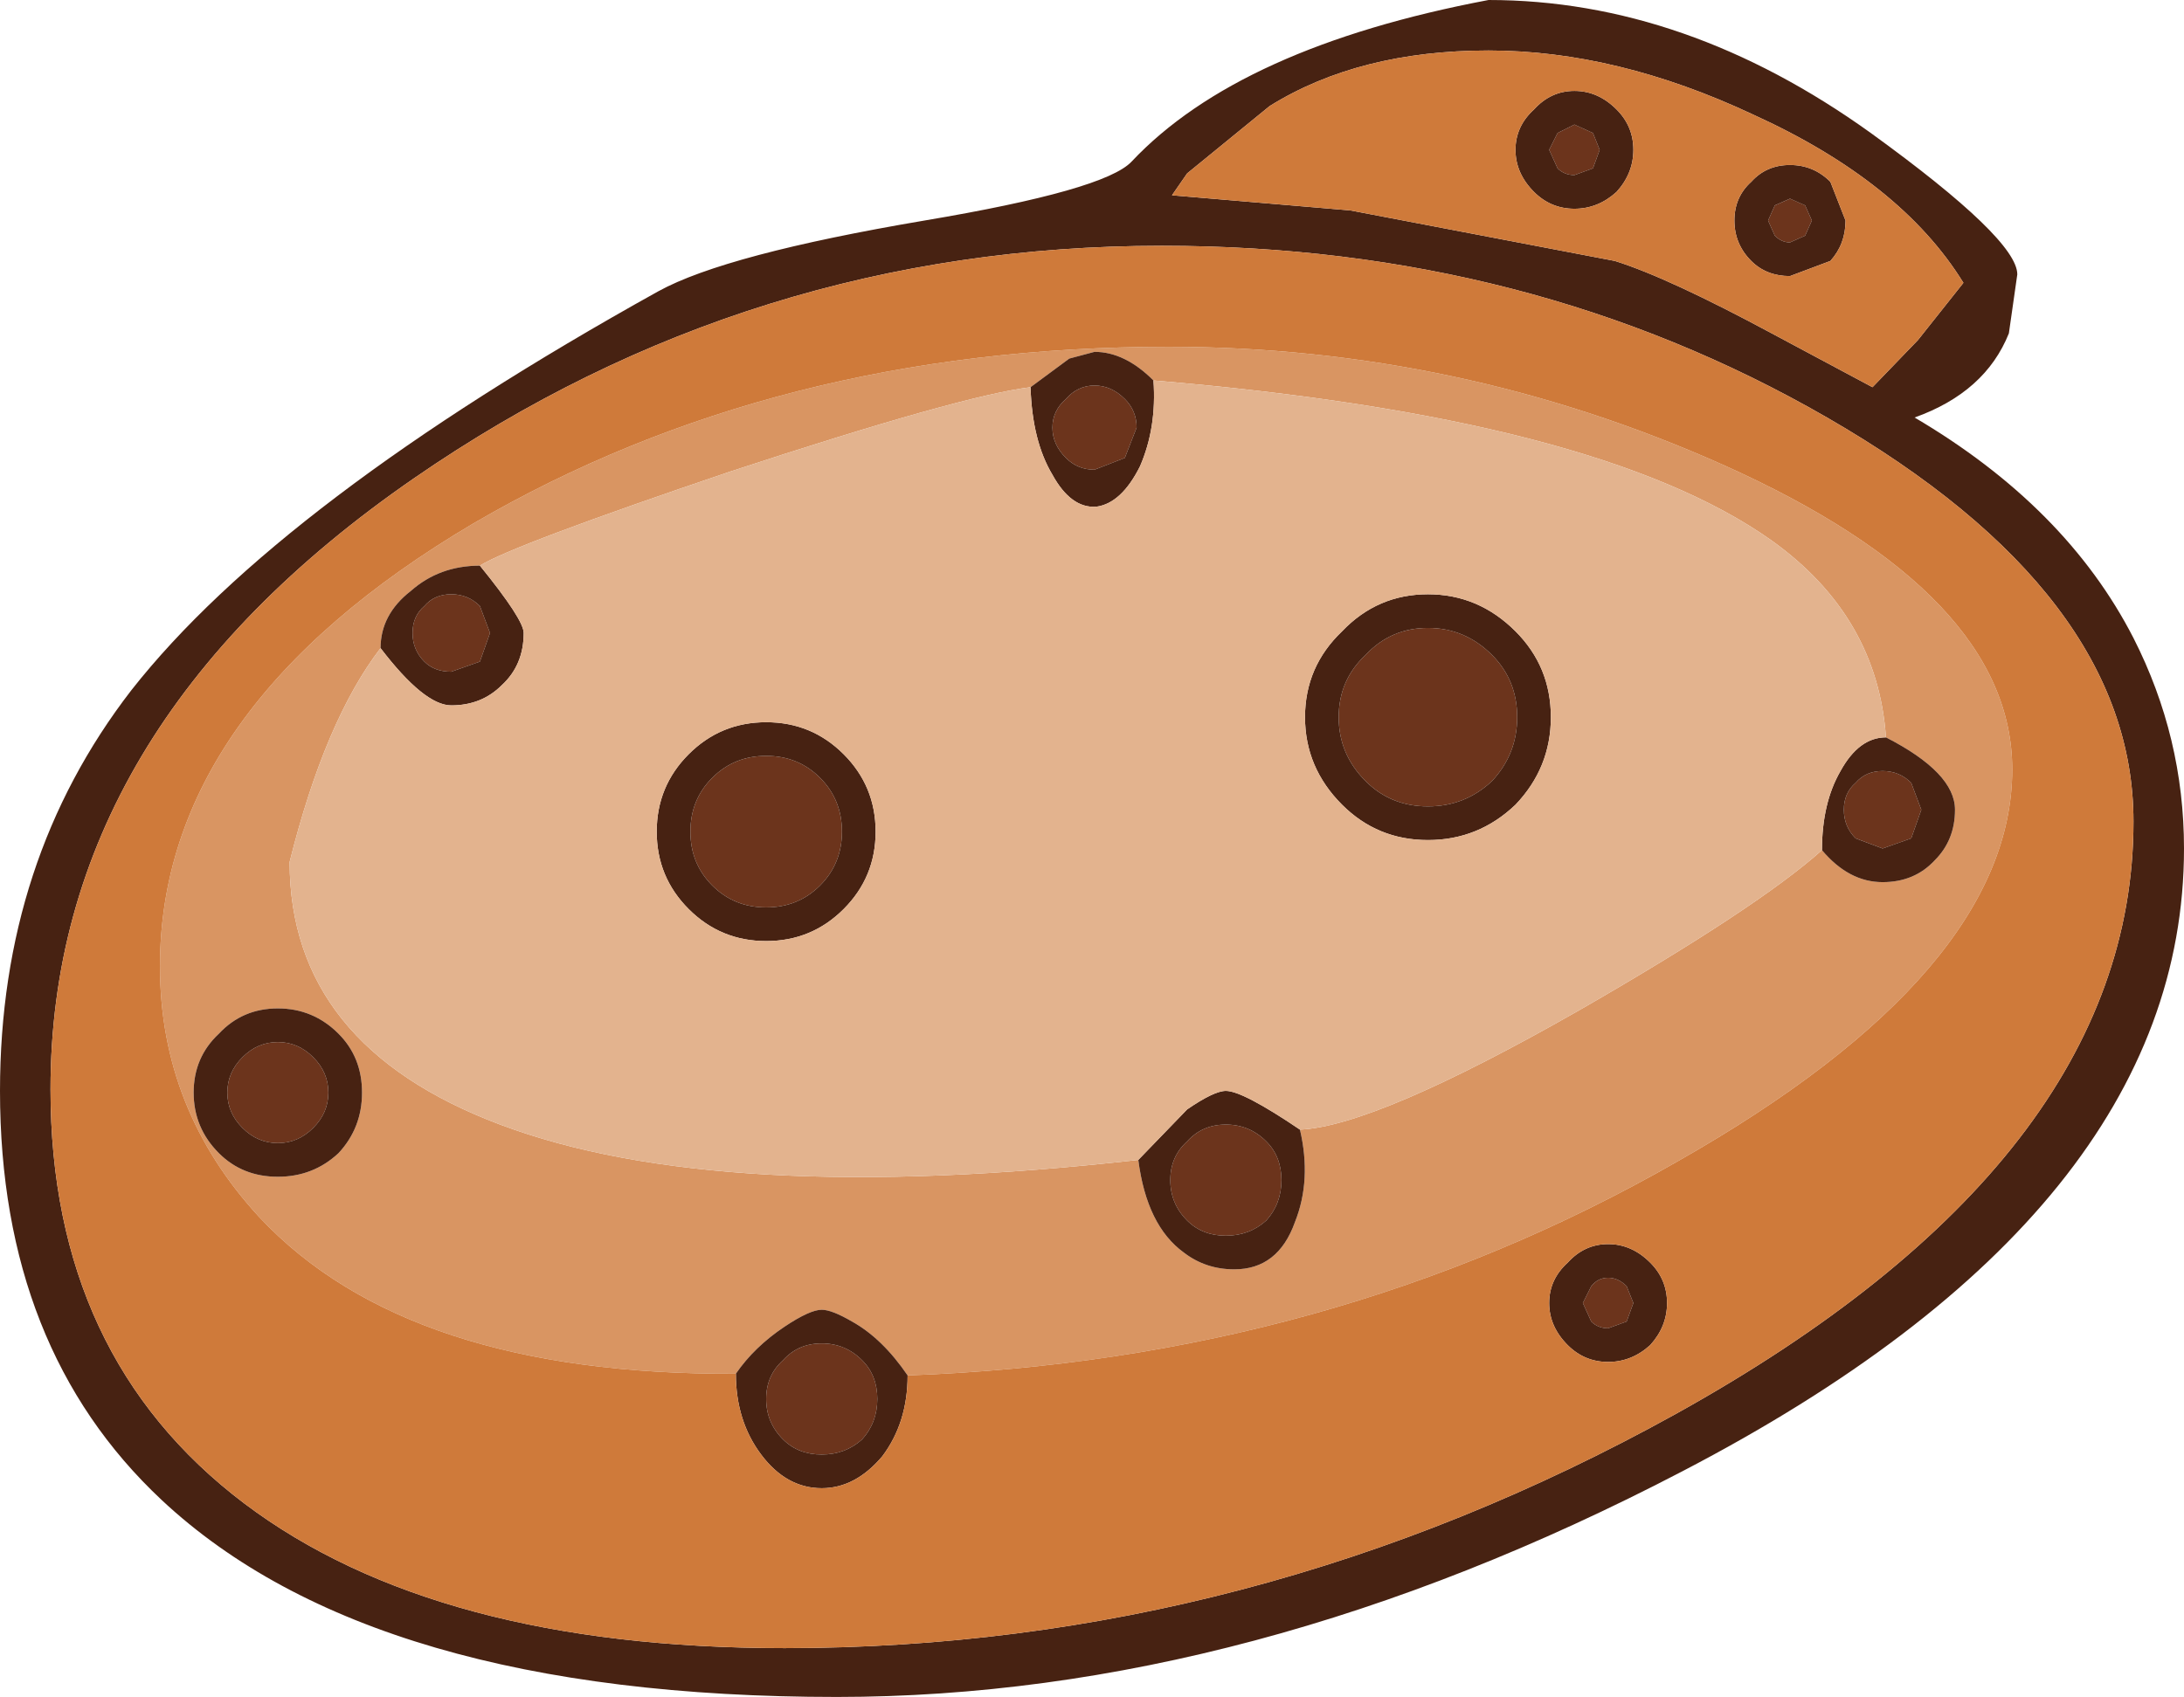 <?xml version="1.0" encoding="UTF-8" standalone="no"?>
<svg xmlns:ffdec="https://www.free-decompiler.com/flash" xmlns:xlink="http://www.w3.org/1999/xlink" ffdec:objectType="shape" height="50.4px" width="64.85px" xmlns="http://www.w3.org/2000/svg">
  <g transform="matrix(1.0, 0.0, 0.0, 1.0, 0.4, 6.55)">
    <path d="M55.6 15.35 Q55.35 11.75 52.2 9.5 47.05 5.85 33.85 4.75 33.0 3.9 32.1 3.9 L31.35 4.1 30.2 4.95 Q28.15 5.2 21.3 7.45 14.8 9.65 13.85 10.25 12.65 10.25 11.8 11.0 10.9 11.7 10.9 12.7 9.25 14.85 8.2 19.05 8.2 24.5 14.45 26.85 20.95 29.3 33.4 27.9 33.65 29.85 34.75 30.65 35.4 31.15 36.25 31.15 37.55 31.15 38.05 29.75 38.55 28.5 38.2 27.0 40.45 26.9 46.5 23.45 51.8 20.4 53.7 18.7 54.5 19.65 55.5 19.65 56.45 19.65 57.05 19.0 57.65 18.4 57.65 17.5 57.65 16.4 55.6 15.35 M21.45 34.25 Q11.7 34.3 7.3 29.6 4.35 26.4 4.35 22.15 4.35 14.5 13.65 9.0 22.65 3.75 34.3 3.75 42.9 3.75 50.75 7.25 59.35 11.1 59.35 16.3 59.35 22.3 49.4 27.95 39.1 33.85 26.55 34.3 25.8 33.2 24.9 32.7 24.3 32.35 24.0 32.35 23.65 32.35 22.9 32.85 22.0 33.45 21.45 34.25 M7.85 23.4 Q6.8 23.4 6.1 24.15 5.35 24.85 5.35 25.9 5.35 26.95 6.1 27.7 6.8 28.4 7.85 28.4 8.9 28.4 9.65 27.7 10.35 26.95 10.35 25.9 10.35 24.85 9.65 24.15 8.9 23.4 7.85 23.4" fill="#d99562" fill-rule="evenodd" stroke="none"/>
    <path d="M52.75 -0.65 L53.2 -0.45 53.4 0.0 53.2 0.45 52.75 0.65 Q52.5 0.65 52.3 0.45 L52.1 0.0 52.3 -0.45 52.75 -0.65 M46.9 -2.6 L47.1 -2.1 46.9 -1.55 46.35 -1.35 Q46.05 -1.35 45.85 -1.55 L45.6 -2.1 45.85 -2.6 46.35 -2.85 46.9 -2.6 M56.35 16.7 L56.65 17.5 56.35 18.35 55.5 18.65 54.7 18.35 Q54.35 18.0 54.35 17.5 54.35 17.0 54.7 16.7 55.0 16.35 55.5 16.35 56.0 16.35 56.35 16.7 M43.9 12.9 Q44.65 13.65 44.65 14.75 44.65 15.85 43.9 16.65 43.1 17.4 42.0 17.4 40.9 17.4 40.15 16.65 39.35 15.85 39.35 14.75 39.35 13.65 40.15 12.9 40.9 12.1 42.0 12.1 43.1 12.1 43.9 12.9 M47.35 31.4 Q47.65 31.4 47.9 31.65 L48.1 32.15 47.9 32.7 47.35 32.9 Q47.05 32.9 46.85 32.7 L46.6 32.15 46.85 31.65 Q47.05 31.4 47.35 31.4 M31.25 5.3 Q31.6 4.9 32.1 4.9 32.6 4.9 33.0 5.3 33.35 5.65 33.35 6.15 L33.0 7.05 32.1 7.4 Q31.6 7.4 31.25 7.05 30.85 6.65 30.85 6.15 30.85 5.65 31.25 5.3 M20.75 16.55 Q21.4 15.9 22.35 15.9 23.3 15.9 23.95 16.55 24.6 17.2 24.6 18.15 24.6 19.1 23.95 19.75 23.3 20.4 22.35 20.4 21.4 20.4 20.75 19.75 20.1 19.1 20.1 18.15 20.1 17.2 20.75 16.55 M11.85 12.25 Q11.85 11.75 12.2 11.45 12.5 11.1 13.0 11.1 13.5 11.1 13.85 11.45 L14.15 12.25 13.85 13.1 13.0 13.4 Q12.5 13.4 12.2 13.1 11.85 12.75 11.85 12.25 M36.0 26.85 Q36.7 26.85 37.2 27.35 37.65 27.8 37.65 28.5 37.65 29.2 37.2 29.7 36.7 30.15 36.0 30.15 35.3 30.15 34.85 29.7 34.35 29.2 34.35 28.5 34.35 27.8 34.85 27.35 35.3 26.85 36.0 26.85 M8.9 24.85 Q9.35 25.3 9.35 25.9 9.35 26.5 8.9 26.95 8.45 27.4 7.85 27.4 7.25 27.4 6.8 26.95 6.35 26.5 6.35 25.9 6.35 25.3 6.8 24.85 7.25 24.4 7.85 24.4 8.45 24.4 8.9 24.85 M24.0 33.35 Q24.7 33.35 25.2 33.85 25.65 34.3 25.65 35.0 25.65 35.7 25.2 36.2 24.7 36.65 24.0 36.65 23.3 36.65 22.85 36.2 22.35 35.7 22.35 35.0 22.35 34.3 22.85 33.85 23.3 33.35 24.0 33.35" fill="#6c341c" fill-rule="evenodd" stroke="none"/>
    <path d="M34.4 -0.75 L39.7 -0.3 47.55 1.2 Q49.15 1.7 52.3 3.4 L55.2 4.95 56.55 3.55 57.9 1.85 Q56.05 -1.15 51.65 -3.15 47.6 -5.05 43.8 -5.05 39.95 -5.05 37.3 -3.4 L34.85 -1.4 34.4 -0.75 M44.6 -2.1 Q44.6 -2.8 45.15 -3.3 45.65 -3.85 46.35 -3.85 47.05 -3.85 47.6 -3.3 48.1 -2.8 48.1 -2.1 48.1 -1.4 47.6 -0.85 47.05 -0.35 46.35 -0.35 45.65 -0.35 45.15 -0.85 44.6 -1.4 44.6 -2.1 M46.9 -2.6 L46.35 -2.85 45.85 -2.6 45.6 -2.1 45.85 -1.55 Q46.05 -1.35 46.35 -1.35 L46.9 -1.55 47.1 -2.1 46.9 -2.6 M52.75 -0.65 L52.3 -0.45 52.1 0.0 52.3 0.45 Q52.5 0.65 52.75 0.65 L53.2 0.45 53.4 0.0 53.2 -0.45 52.75 -0.65 M52.75 -1.65 Q53.45 -1.65 53.95 -1.15 L54.4 0.0 Q54.4 0.7 53.95 1.2 L52.75 1.65 Q52.05 1.65 51.6 1.2 51.1 0.7 51.1 0.0 51.1 -0.7 51.6 -1.15 52.05 -1.65 52.75 -1.65 M55.15 -2.6 Q59.5 0.55 59.5 1.6 L59.25 3.35 Q58.55 5.1 56.45 5.85 60.95 8.5 62.95 12.4 64.45 15.35 64.45 18.65 64.45 29.4 49.55 37.15 36.7 43.85 24.45 43.85 10.65 43.85 4.4 38.0 -0.4 33.5 -0.4 25.85 -0.4 19.0 3.5 13.95 7.9 8.35 19.15 2.1 21.15 1.0 27.05 0.0 32.4 -0.9 33.2 -1.75 36.4 -5.15 43.8 -6.55 49.65 -6.55 55.15 -2.6 M44.6 12.2 Q45.65 13.25 45.65 14.75 45.65 16.25 44.6 17.35 43.5 18.4 42.0 18.4 40.5 18.4 39.45 17.35 38.35 16.25 38.35 14.75 38.35 13.25 39.45 12.2 40.5 11.1 42.0 11.1 43.5 11.1 44.6 12.2 M43.9 12.9 Q43.1 12.1 42.0 12.1 40.9 12.1 40.15 12.9 39.35 13.65 39.35 14.75 39.35 15.85 40.15 16.65 40.9 17.4 42.0 17.4 43.1 17.4 43.9 16.65 44.65 15.85 44.65 14.75 44.65 13.65 43.9 12.9 M56.35 16.7 Q56.0 16.35 55.5 16.35 55.0 16.35 54.7 16.7 54.35 17.0 54.35 17.5 54.35 18.0 54.7 18.35 L55.5 18.65 56.35 18.35 56.65 17.5 56.35 16.7 M53.7 18.7 Q53.7 17.3 54.25 16.35 54.8 15.35 55.6 15.35 57.65 16.4 57.65 17.5 57.65 18.4 57.05 19.0 56.45 19.65 55.5 19.65 54.5 19.65 53.7 18.7 M33.85 4.75 Q33.95 6.15 33.45 7.3 32.9 8.4 32.15 8.5 31.4 8.55 30.85 7.55 30.25 6.55 30.2 4.95 L31.35 4.1 32.1 3.9 Q33.0 3.9 33.85 4.75 M13.85 10.25 Q15.15 11.85 15.15 12.25 15.15 13.2 14.5 13.8 13.9 14.4 13.0 14.4 12.2 14.4 10.9 12.7 10.9 11.7 11.8 11.0 12.65 10.25 13.85 10.25 M33.4 27.9 L34.85 26.4 Q35.65 25.85 36.0 25.85 36.5 25.85 38.2 27.0 38.55 28.5 38.05 29.75 37.55 31.15 36.25 31.15 35.4 31.15 34.75 30.65 33.65 29.85 33.4 27.9 M21.45 34.25 Q22.0 33.45 22.9 32.85 23.65 32.35 24.0 32.35 24.3 32.35 24.9 32.7 25.8 33.2 26.55 34.3 26.55 35.7 25.8 36.7 25.0 37.65 24.0 37.65 22.95 37.65 22.2 36.65 21.45 35.65 21.45 34.25 M47.35 30.4 Q48.05 30.4 48.6 30.95 49.1 31.45 49.1 32.15 49.1 32.85 48.6 33.4 48.05 33.9 47.35 33.9 46.65 33.9 46.15 33.4 45.6 32.85 45.6 32.15 45.6 31.45 46.15 30.95 46.65 30.4 47.35 30.4 M47.35 31.4 Q47.05 31.4 46.85 31.65 L46.6 32.15 46.85 32.7 Q47.05 32.9 47.35 32.9 L47.9 32.7 48.1 32.15 47.9 31.65 Q47.65 31.4 47.35 31.4 M62.95 17.85 Q62.95 11.1 53.85 5.85 45.0 0.75 34.1 0.75 21.9 0.75 11.9 7.65 1.1 15.1 1.1 25.8 1.1 33.75 6.85 38.1 12.55 42.4 22.9 42.4 36.8 42.4 49.35 35.45 62.95 27.9 62.95 17.85 M31.25 5.3 Q30.85 5.65 30.85 6.15 30.85 6.65 31.25 7.05 31.6 7.4 32.1 7.4 L33.0 7.05 33.35 6.15 Q33.35 5.65 33.0 5.3 32.6 4.9 32.1 4.9 31.6 4.9 31.25 5.3 M20.75 16.55 Q20.1 17.2 20.1 18.15 20.1 19.1 20.75 19.75 21.4 20.4 22.35 20.4 23.3 20.4 23.95 19.75 24.6 19.1 24.6 18.15 24.6 17.2 23.95 16.55 23.3 15.9 22.35 15.9 21.4 15.9 20.75 16.55 M24.65 15.85 Q25.6 16.8 25.6 18.15 25.6 19.5 24.65 20.45 23.7 21.4 22.35 21.4 21.0 21.4 20.05 20.45 19.1 19.5 19.1 18.15 19.1 16.8 20.05 15.85 21.0 14.9 22.35 14.9 23.7 14.9 24.65 15.85 M11.85 12.25 Q11.85 12.75 12.2 13.1 12.5 13.4 13.0 13.4 L13.85 13.1 14.15 12.25 13.85 11.45 Q13.5 11.1 13.0 11.1 12.5 11.1 12.2 11.45 11.85 11.75 11.85 12.25 M7.85 23.4 Q8.9 23.4 9.65 24.15 10.35 24.85 10.35 25.9 10.35 26.95 9.65 27.7 8.9 28.4 7.85 28.4 6.8 28.4 6.1 27.7 5.35 26.95 5.35 25.9 5.35 24.85 6.1 24.15 6.8 23.4 7.85 23.4 M8.9 24.85 Q8.45 24.4 7.85 24.4 7.25 24.4 6.8 24.85 6.35 25.3 6.35 25.9 6.35 26.5 6.8 26.95 7.25 27.4 7.85 27.4 8.45 27.4 8.9 26.95 9.35 26.5 9.35 25.9 9.35 25.3 8.9 24.85 M36.0 26.85 Q35.3 26.85 34.85 27.35 34.35 27.8 34.35 28.5 34.35 29.2 34.85 29.7 35.3 30.15 36.0 30.15 36.7 30.15 37.2 29.7 37.65 29.2 37.65 28.5 37.65 27.8 37.2 27.35 36.7 26.85 36.0 26.85 M24.0 33.35 Q23.3 33.35 22.85 33.85 22.35 34.3 22.35 35.0 22.35 35.7 22.85 36.2 23.3 36.65 24.0 36.65 24.7 36.65 25.2 36.2 25.65 35.7 25.65 35.0 25.65 34.3 25.2 33.85 24.7 33.35 24.0 33.35" fill="#472212" fill-rule="evenodd" stroke="none"/>
    <path d="M44.6 -2.1 Q44.6 -1.4 45.15 -0.85 45.65 -0.35 46.35 -0.35 47.05 -0.35 47.6 -0.85 48.1 -1.4 48.1 -2.1 48.1 -2.8 47.6 -3.3 47.05 -3.85 46.35 -3.85 45.65 -3.85 45.15 -3.3 44.6 -2.8 44.6 -2.1 M34.4 -0.75 L34.85 -1.4 37.3 -3.4 Q39.95 -5.05 43.8 -5.05 47.6 -5.05 51.65 -3.15 56.05 -1.15 57.9 1.85 L56.55 3.55 55.2 4.95 52.3 3.4 Q49.15 1.7 47.55 1.2 L39.7 -0.3 34.4 -0.75 M52.75 -1.65 Q52.05 -1.65 51.6 -1.15 51.1 -0.7 51.1 0.0 51.1 0.7 51.6 1.2 52.05 1.65 52.75 1.65 L53.95 1.2 Q54.4 0.7 54.4 0.0 L53.95 -1.15 Q53.45 -1.65 52.75 -1.65 M26.55 34.3 Q39.1 33.85 49.4 27.95 59.35 22.3 59.35 16.3 59.35 11.1 50.75 7.25 42.9 3.75 34.3 3.75 22.65 3.75 13.65 9.0 4.35 14.5 4.35 22.15 4.35 26.4 7.3 29.6 11.7 34.3 21.45 34.25 21.45 35.65 22.2 36.65 22.95 37.65 24.0 37.65 25.0 37.65 25.8 36.7 26.55 35.7 26.55 34.3 M47.35 30.4 Q46.65 30.4 46.15 30.95 45.6 31.45 45.6 32.15 45.6 32.85 46.15 33.4 46.65 33.9 47.35 33.9 48.05 33.9 48.6 33.4 49.1 32.85 49.1 32.15 49.1 31.45 48.6 30.95 48.05 30.4 47.35 30.4 M62.95 17.85 Q62.95 27.9 49.35 35.45 36.8 42.4 22.9 42.4 12.55 42.4 6.85 38.1 1.1 33.75 1.1 25.8 1.1 15.1 11.9 7.65 21.9 0.75 34.1 0.75 45.0 0.75 53.85 5.85 62.95 11.1 62.95 17.85" fill="#cf7a3a" fill-rule="evenodd" stroke="none"/>
    <path d="M44.6 12.2 Q43.5 11.1 42.0 11.1 40.5 11.1 39.45 12.2 38.35 13.25 38.35 14.75 38.35 16.25 39.45 17.35 40.5 18.4 42.0 18.4 43.5 18.4 44.6 17.35 45.65 16.25 45.65 14.75 45.65 13.25 44.6 12.2 M55.6 15.35 Q54.8 15.35 54.25 16.35 53.7 17.3 53.7 18.7 51.8 20.4 46.5 23.45 40.45 26.9 38.2 27.0 36.5 25.85 36.0 25.85 35.65 25.85 34.85 26.4 L33.4 27.9 Q20.95 29.3 14.45 26.85 8.2 24.5 8.2 19.05 9.25 14.85 10.9 12.7 12.2 14.4 13.0 14.4 13.9 14.4 14.5 13.8 15.15 13.2 15.15 12.25 15.15 11.85 13.85 10.25 14.8 9.65 21.3 7.45 28.15 5.2 30.2 4.95 30.25 6.55 30.85 7.55 31.4 8.55 32.15 8.5 32.9 8.4 33.45 7.3 33.95 6.15 33.85 4.75 47.05 5.85 52.2 9.5 55.35 11.75 55.6 15.35 M24.65 15.85 Q23.7 14.9 22.35 14.9 21.0 14.9 20.05 15.85 19.1 16.8 19.1 18.15 19.1 19.5 20.05 20.45 21.0 21.4 22.35 21.4 23.7 21.4 24.65 20.45 25.6 19.5 25.6 18.15 25.6 16.8 24.65 15.85" fill="#e3b38e" fill-rule="evenodd" stroke="none"/>
  </g>
</svg>
